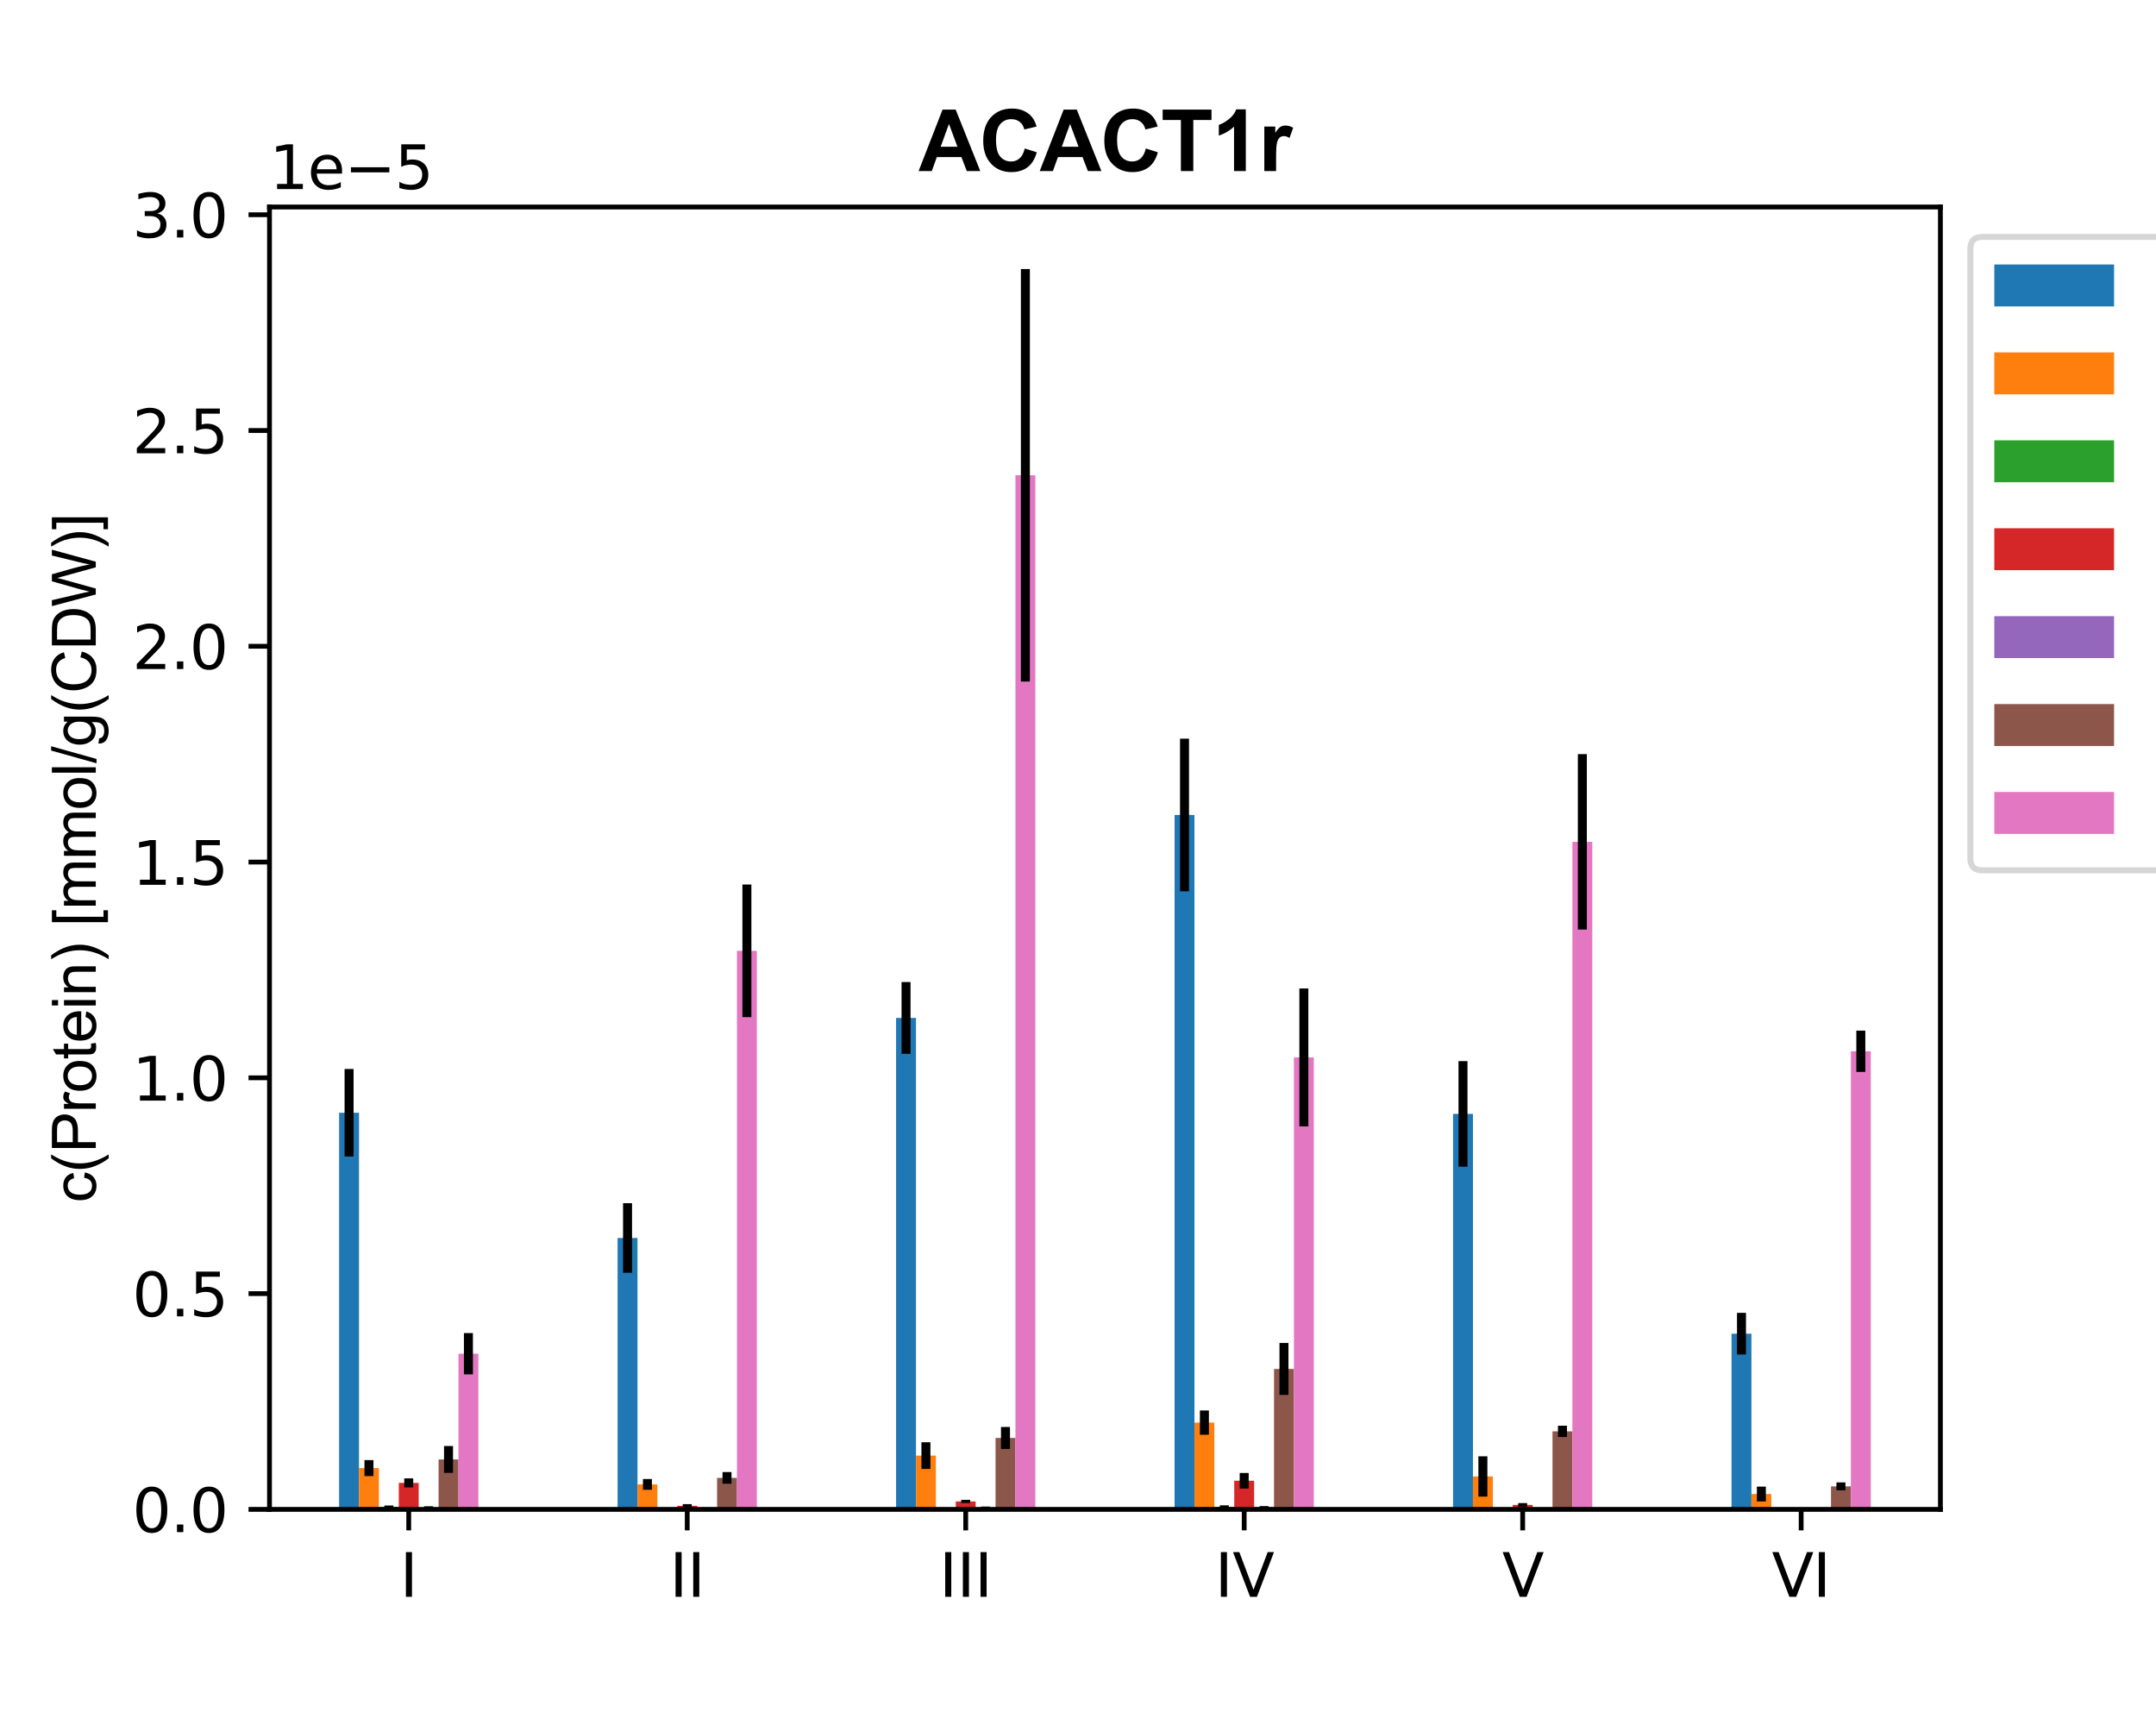 <?xml version="1.0" encoding="utf-8" standalone="no"?>
<!DOCTYPE svg PUBLIC "-//W3C//DTD SVG 1.1//EN"
  "http://www.w3.org/Graphics/SVG/1.1/DTD/svg11.dtd">
<svg xmlns:xlink="http://www.w3.org/1999/xlink" width="360pt" height="288pt" viewBox="0 0 360 288" xmlns="http://www.w3.org/2000/svg" version="1.1">
 <defs>
  <style type="text/css">*{stroke-linejoin: round; stroke-linecap: butt}</style>
 </defs>
 <g id="figure_1">
  <g id="patch_1">
   <path d="M 0 288 
L 360 288 
L 360 0 
L 0 0 
z
" style="fill: #ffffff"/>
  </g>
  <g id="axes_1">
   <g id="patch_2">
    <path d="M 45 252 
L 324 252 
L 324 34.56 
L 45 34.56 
z
" style="fill: #ffffff"/>
   </g>
   <g id="patch_3">
    <path d="M 56.625 252 
L 59.946 252 
L 59.946 185.781 
L 56.625 185.781 
z
" clip-path="url(#p48d81354e6)" style="fill: #1f77b4"/>
   </g>
   <g id="patch_4">
    <path d="M 103.125 252 
L 106.446 252 
L 106.446 206.688 
L 103.125 206.688 
z
" clip-path="url(#p48d81354e6)" style="fill: #1f77b4"/>
   </g>
   <g id="patch_5">
    <path d="M 149.625 252 
L 152.946 252 
L 152.946 169.951 
L 149.625 169.951 
z
" clip-path="url(#p48d81354e6)" style="fill: #1f77b4"/>
   </g>
   <g id="patch_6">
    <path d="M 196.125 252 
L 199.446 252 
L 199.446 136.066 
L 196.125 136.066 
z
" clip-path="url(#p48d81354e6)" style="fill: #1f77b4"/>
   </g>
   <g id="patch_7">
    <path d="M 242.625 252 
L 245.946 252 
L 245.946 185.971 
L 242.625 185.971 
z
" clip-path="url(#p48d81354e6)" style="fill: #1f77b4"/>
   </g>
   <g id="patch_8">
    <path d="M 289.125 252 
L 292.446 252 
L 292.446 222.669 
L 289.125 222.669 
z
" clip-path="url(#p48d81354e6)" style="fill: #1f77b4"/>
   </g>
   <g id="patch_9">
    <path d="M 59.946 252 
L 63.268 252 
L 63.268 245.105 
L 59.946 245.105 
z
" clip-path="url(#p48d81354e6)" style="fill: #ff7f0e"/>
   </g>
   <g id="patch_10">
    <path d="M 106.446 252 
L 109.768 252 
L 109.768 247.828 
L 106.446 247.828 
z
" clip-path="url(#p48d81354e6)" style="fill: #ff7f0e"/>
   </g>
   <g id="patch_11">
    <path d="M 152.946 252 
L 156.268 252 
L 156.268 243.023 
L 152.946 243.023 
z
" clip-path="url(#p48d81354e6)" style="fill: #ff7f0e"/>
   </g>
   <g id="patch_12">
    <path d="M 199.446 252 
L 202.768 252 
L 202.768 237.514 
L 199.446 237.514 
z
" clip-path="url(#p48d81354e6)" style="fill: #ff7f0e"/>
   </g>
   <g id="patch_13">
    <path d="M 245.946 252 
L 249.268 252 
L 249.268 246.502 
L 245.946 246.502 
z
" clip-path="url(#p48d81354e6)" style="fill: #ff7f0e"/>
   </g>
   <g id="patch_14">
    <path d="M 292.446 252 
L 295.768 252 
L 295.768 249.433 
L 292.446 249.433 
z
" clip-path="url(#p48d81354e6)" style="fill: #ff7f0e"/>
   </g>
   <g id="patch_15">
    <path d="M 63.268 252 
L 66.589 252 
L 66.589 251.566 
L 63.268 251.566 
z
" clip-path="url(#p48d81354e6)" style="fill: #2ca02c"/>
   </g>
   <g id="patch_16">
    <path d="M 109.768 252 
L 113.089 252 
L 113.089 251.909 
L 109.768 251.909 
z
" clip-path="url(#p48d81354e6)" style="fill: #2ca02c"/>
   </g>
   <g id="patch_17">
    <path d="M 156.268 252 
L 159.589 252 
L 159.589 251.917 
L 156.268 251.917 
z
" clip-path="url(#p48d81354e6)" style="fill: #2ca02c"/>
   </g>
   <g id="patch_18">
    <path d="M 202.768 252 
L 206.089 252 
L 206.089 251.568 
L 202.768 251.568 
z
" clip-path="url(#p48d81354e6)" style="fill: #2ca02c"/>
   </g>
   <g id="patch_19">
    <path d="M 249.268 252 
L 252.589 252 
L 252.589 251.783 
L 249.268 251.783 
z
" clip-path="url(#p48d81354e6)" style="fill: #2ca02c"/>
   </g>
   <g id="patch_20">
    <path d="M 295.768 252 
L 299.089 252 
L 299.089 251.936 
L 295.768 251.936 
z
" clip-path="url(#p48d81354e6)" style="fill: #2ca02c"/>
   </g>
   <g id="patch_21">
    <path d="M 66.589 252 
L 69.911 252 
L 69.911 247.58 
L 66.589 247.58 
z
" clip-path="url(#p48d81354e6)" style="fill: #d62728"/>
   </g>
   <g id="patch_22">
    <path d="M 113.089 252 
L 116.411 252 
L 116.411 251.404 
L 113.089 251.404 
z
" clip-path="url(#p48d81354e6)" style="fill: #d62728"/>
   </g>
   <g id="patch_23">
    <path d="M 159.589 252 
L 162.911 252 
L 162.911 250.677 
L 159.589 250.677 
z
" clip-path="url(#p48d81354e6)" style="fill: #d62728"/>
   </g>
   <g id="patch_24">
    <path d="M 206.089 252 
L 209.411 252 
L 209.411 247.217 
L 206.089 247.217 
z
" clip-path="url(#p48d81354e6)" style="fill: #d62728"/>
   </g>
   <g id="patch_25">
    <path d="M 252.589 252 
L 255.911 252 
L 255.911 251.252 
L 252.589 251.252 
z
" clip-path="url(#p48d81354e6)" style="fill: #d62728"/>
   </g>
   <g id="patch_26">
    <path d="M 299.089 252 
L 302.411 252 
L 302.411 251.786 
L 299.089 251.786 
z
" clip-path="url(#p48d81354e6)" style="fill: #d62728"/>
   </g>
   <g id="patch_27">
    <path d="M 69.911 252 
L 73.232 252 
L 73.232 251.716 
L 69.911 251.716 
z
" clip-path="url(#p48d81354e6)" style="fill: #9467bd"/>
   </g>
   <g id="patch_28">
    <path d="M 116.411 252 
L 119.732 252 
L 119.732 251.85 
L 116.411 251.85 
z
" clip-path="url(#p48d81354e6)" style="fill: #9467bd"/>
   </g>
   <g id="patch_29">
    <path d="M 162.911 252 
L 166.232 252 
L 166.232 251.736 
L 162.911 251.736 
z
" clip-path="url(#p48d81354e6)" style="fill: #9467bd"/>
   </g>
   <g id="patch_30">
    <path d="M 209.411 252 
L 212.732 252 
L 212.732 251.628 
L 209.411 251.628 
z
" clip-path="url(#p48d81354e6)" style="fill: #9467bd"/>
   </g>
   <g id="patch_31">
    <path d="M 255.911 252 
L 259.232 252 
L 259.232 251.86 
L 255.911 251.86 
z
" clip-path="url(#p48d81354e6)" style="fill: #9467bd"/>
   </g>
   <g id="patch_32">
    <path d="M 302.411 252 
L 305.732 252 
L 305.732 251.909 
L 302.411 251.909 
z
" clip-path="url(#p48d81354e6)" style="fill: #9467bd"/>
   </g>
   <g id="patch_33">
    <path d="M 73.232 252 
L 76.554 252 
L 76.554 243.665 
L 73.232 243.665 
z
" clip-path="url(#p48d81354e6)" style="fill: #8c564b"/>
   </g>
   <g id="patch_34">
    <path d="M 119.732 252 
L 123.054 252 
L 123.054 246.744 
L 119.732 246.744 
z
" clip-path="url(#p48d81354e6)" style="fill: #8c564b"/>
   </g>
   <g id="patch_35">
    <path d="M 166.232 252 
L 169.554 252 
L 169.554 240.074 
L 166.232 240.074 
z
" clip-path="url(#p48d81354e6)" style="fill: #8c564b"/>
   </g>
   <g id="patch_36">
    <path d="M 212.732 252 
L 216.054 252 
L 216.054 228.555 
L 212.732 228.555 
z
" clip-path="url(#p48d81354e6)" style="fill: #8c564b"/>
   </g>
   <g id="patch_37">
    <path d="M 259.232 252 
L 262.554 252 
L 262.554 238.97 
L 259.232 238.97 
z
" clip-path="url(#p48d81354e6)" style="fill: #8c564b"/>
   </g>
   <g id="patch_38">
    <path d="M 305.732 252 
L 309.054 252 
L 309.054 248.156 
L 305.732 248.156 
z
" clip-path="url(#p48d81354e6)" style="fill: #8c564b"/>
   </g>
   <g id="patch_39">
    <path d="M 76.554 252 
L 79.875 252 
L 79.875 226.015 
L 76.554 226.015 
z
" clip-path="url(#p48d81354e6)" style="fill: #e377c2"/>
   </g>
   <g id="patch_40">
    <path d="M 123.054 252 
L 126.375 252 
L 126.375 158.748 
L 123.054 158.748 
z
" clip-path="url(#p48d81354e6)" style="fill: #e377c2"/>
   </g>
   <g id="patch_41">
    <path d="M 169.554 252 
L 172.875 252 
L 172.875 79.35 
L 169.554 79.35 
z
" clip-path="url(#p48d81354e6)" style="fill: #e377c2"/>
   </g>
   <g id="patch_42">
    <path d="M 216.054 252 
L 219.375 252 
L 219.375 176.544 
L 216.054 176.544 
z
" clip-path="url(#p48d81354e6)" style="fill: #e377c2"/>
   </g>
   <g id="patch_43">
    <path d="M 262.554 252 
L 265.875 252 
L 265.875 140.549 
L 262.554 140.549 
z
" clip-path="url(#p48d81354e6)" style="fill: #e377c2"/>
   </g>
   <g id="patch_44">
    <path d="M 309.054 252 
L 312.375 252 
L 312.375 175.518 
L 309.054 175.518 
z
" clip-path="url(#p48d81354e6)" style="fill: #e377c2"/>
   </g>
   <g id="matplotlib.axis_1">
    <g id="xtick_1">
     <g id="line2d_1">
      <defs>
       <path id="mbf629602a3" d="M 0 0 
L 0 3.5 
" style="stroke: #000000; stroke-width: 0.8"/>
      </defs>
      <g>
       <use xlink:href="#mbf629602a3" x="68.25" y="252" style="stroke: #000000; stroke-width: 0.8"/>
      </g>
     </g>
     <g id="text_1">
      <!-- I -->
      <g transform="translate(66.775 266.598) scale(0.1 -0.1)">
       <defs>
        <path id="DejaVuSans-49" d="M 628 4666 
L 1259 4666 
L 1259 0 
L 628 0 
L 628 4666 
z
" transform="scale(0.016)"/>
       </defs>
       <use xlink:href="#DejaVuSans-49"/>
      </g>
     </g>
    </g>
    <g id="xtick_2">
     <g id="line2d_2">
      <g>
       <use xlink:href="#mbf629602a3" x="114.75" y="252" style="stroke: #000000; stroke-width: 0.8"/>
      </g>
     </g>
     <g id="text_2">
      <!-- II -->
      <g transform="translate(111.8 266.598) scale(0.1 -0.1)">
       <use xlink:href="#DejaVuSans-49"/>
       <use xlink:href="#DejaVuSans-49" x="29.492"/>
      </g>
     </g>
    </g>
    <g id="xtick_3">
     <g id="line2d_3">
      <g>
       <use xlink:href="#mbf629602a3" x="161.25" y="252" style="stroke: #000000; stroke-width: 0.8"/>
      </g>
     </g>
     <g id="text_3">
      <!-- III -->
      <g transform="translate(156.825 266.598) scale(0.1 -0.1)">
       <use xlink:href="#DejaVuSans-49"/>
       <use xlink:href="#DejaVuSans-49" x="29.492"/>
       <use xlink:href="#DejaVuSans-49" x="58.984"/>
      </g>
     </g>
    </g>
    <g id="xtick_4">
     <g id="line2d_4">
      <g>
       <use xlink:href="#mbf629602a3" x="207.75" y="252" style="stroke: #000000; stroke-width: 0.8"/>
      </g>
     </g>
     <g id="text_4">
      <!-- IV -->
      <g transform="translate(202.855 266.598) scale(0.1 -0.1)">
       <defs>
        <path id="DejaVuSans-56" d="M 1831 0 
L 50 4666 
L 709 4666 
L 2188 738 
L 3669 4666 
L 4325 4666 
L 2547 0 
L 1831 0 
z
" transform="scale(0.016)"/>
       </defs>
       <use xlink:href="#DejaVuSans-49"/>
       <use xlink:href="#DejaVuSans-56" x="29.492"/>
      </g>
     </g>
    </g>
    <g id="xtick_5">
     <g id="line2d_5">
      <g>
       <use xlink:href="#mbf629602a3" x="254.25" y="252" style="stroke: #000000; stroke-width: 0.8"/>
      </g>
     </g>
     <g id="text_5">
      <!-- V -->
      <g transform="translate(250.83 266.598) scale(0.1 -0.1)">
       <use xlink:href="#DejaVuSans-56"/>
      </g>
     </g>
    </g>
    <g id="xtick_6">
     <g id="line2d_6">
      <g>
       <use xlink:href="#mbf629602a3" x="300.75" y="252" style="stroke: #000000; stroke-width: 0.8"/>
      </g>
     </g>
     <g id="text_6">
      <!-- VI -->
      <g transform="translate(295.855 266.598) scale(0.1 -0.1)">
       <use xlink:href="#DejaVuSans-56"/>
       <use xlink:href="#DejaVuSans-49" x="68.408"/>
      </g>
     </g>
    </g>
   </g>
   <g id="matplotlib.axis_2">
    <g id="ytick_1">
     <g id="line2d_7">
      <defs>
       <path id="m8a8bd379ab" d="M 0 0 
L -3.5 0 
" style="stroke: #000000; stroke-width: 0.8"/>
      </defs>
      <g>
       <use xlink:href="#m8a8bd379ab" x="45" y="252" style="stroke: #000000; stroke-width: 0.8"/>
      </g>
     </g>
     <g id="text_7">
      <!-- 0.0 -->
      <g transform="translate(22.097 255.799) scale(0.1 -0.1)">
       <defs>
        <path id="DejaVuSans-30" d="M 2034 4250 
Q 1547 4250 1301 3770 
Q 1056 3291 1056 2328 
Q 1056 1369 1301 889 
Q 1547 409 2034 409 
Q 2525 409 2770 889 
Q 3016 1369 3016 2328 
Q 3016 3291 2770 3770 
Q 2525 4250 2034 4250 
z
M 2034 4750 
Q 2819 4750 3233 4129 
Q 3647 3509 3647 2328 
Q 3647 1150 3233 529 
Q 2819 -91 2034 -91 
Q 1250 -91 836 529 
Q 422 1150 422 2328 
Q 422 3509 836 4129 
Q 1250 4750 2034 4750 
z
" transform="scale(0.016)"/>
        <path id="DejaVuSans-2e" d="M 684 794 
L 1344 794 
L 1344 0 
L 684 0 
L 684 794 
z
" transform="scale(0.016)"/>
       </defs>
       <use xlink:href="#DejaVuSans-30"/>
       <use xlink:href="#DejaVuSans-2e" x="63.623"/>
       <use xlink:href="#DejaVuSans-30" x="95.41"/>
      </g>
     </g>
    </g>
    <g id="ytick_2">
     <g id="line2d_8">
      <g>
       <use xlink:href="#m8a8bd379ab" x="45" y="215.975" style="stroke: #000000; stroke-width: 0.8"/>
      </g>
     </g>
     <g id="text_8">
      <!-- 0.5 -->
      <g transform="translate(22.097 219.774) scale(0.1 -0.1)">
       <defs>
        <path id="DejaVuSans-35" d="M 691 4666 
L 3169 4666 
L 3169 4134 
L 1269 4134 
L 1269 2991 
Q 1406 3038 1543 3061 
Q 1681 3084 1819 3084 
Q 2600 3084 3056 2656 
Q 3513 2228 3513 1497 
Q 3513 744 3044 326 
Q 2575 -91 1722 -91 
Q 1428 -91 1123 -41 
Q 819 9 494 109 
L 494 744 
Q 775 591 1075 516 
Q 1375 441 1709 441 
Q 2250 441 2565 725 
Q 2881 1009 2881 1497 
Q 2881 1984 2565 2268 
Q 2250 2553 1709 2553 
Q 1456 2553 1204 2497 
Q 953 2441 691 2322 
L 691 4666 
z
" transform="scale(0.016)"/>
       </defs>
       <use xlink:href="#DejaVuSans-30"/>
       <use xlink:href="#DejaVuSans-2e" x="63.623"/>
       <use xlink:href="#DejaVuSans-35" x="95.41"/>
      </g>
     </g>
    </g>
    <g id="ytick_3">
     <g id="line2d_9">
      <g>
       <use xlink:href="#m8a8bd379ab" x="45" y="179.95" style="stroke: #000000; stroke-width: 0.8"/>
      </g>
     </g>
     <g id="text_9">
      <!-- 1.0 -->
      <g transform="translate(22.097 183.749) scale(0.1 -0.1)">
       <defs>
        <path id="DejaVuSans-31" d="M 794 531 
L 1825 531 
L 1825 4091 
L 703 3866 
L 703 4441 
L 1819 4666 
L 2450 4666 
L 2450 531 
L 3481 531 
L 3481 0 
L 794 0 
L 794 531 
z
" transform="scale(0.016)"/>
       </defs>
       <use xlink:href="#DejaVuSans-31"/>
       <use xlink:href="#DejaVuSans-2e" x="63.623"/>
       <use xlink:href="#DejaVuSans-30" x="95.41"/>
      </g>
     </g>
    </g>
    <g id="ytick_4">
     <g id="line2d_10">
      <g>
       <use xlink:href="#m8a8bd379ab" x="45" y="143.925" style="stroke: #000000; stroke-width: 0.8"/>
      </g>
     </g>
     <g id="text_10">
      <!-- 1.5 -->
      <g transform="translate(22.097 147.724) scale(0.1 -0.1)">
       <use xlink:href="#DejaVuSans-31"/>
       <use xlink:href="#DejaVuSans-2e" x="63.623"/>
       <use xlink:href="#DejaVuSans-35" x="95.41"/>
      </g>
     </g>
    </g>
    <g id="ytick_5">
     <g id="line2d_11">
      <g>
       <use xlink:href="#m8a8bd379ab" x="45" y="107.9" style="stroke: #000000; stroke-width: 0.8"/>
      </g>
     </g>
     <g id="text_11">
      <!-- 2.0 -->
      <g transform="translate(22.097 111.699) scale(0.1 -0.1)">
       <defs>
        <path id="DejaVuSans-32" d="M 1228 531 
L 3431 531 
L 3431 0 
L 469 0 
L 469 531 
Q 828 903 1448 1529 
Q 2069 2156 2228 2338 
Q 2531 2678 2651 2914 
Q 2772 3150 2772 3378 
Q 2772 3750 2511 3984 
Q 2250 4219 1831 4219 
Q 1534 4219 1204 4116 
Q 875 4013 500 3803 
L 500 4441 
Q 881 4594 1212 4672 
Q 1544 4750 1819 4750 
Q 2544 4750 2975 4387 
Q 3406 4025 3406 3419 
Q 3406 3131 3298 2873 
Q 3191 2616 2906 2266 
Q 2828 2175 2409 1742 
Q 1991 1309 1228 531 
z
" transform="scale(0.016)"/>
       </defs>
       <use xlink:href="#DejaVuSans-32"/>
       <use xlink:href="#DejaVuSans-2e" x="63.623"/>
       <use xlink:href="#DejaVuSans-30" x="95.41"/>
      </g>
     </g>
    </g>
    <g id="ytick_6">
     <g id="line2d_12">
      <g>
       <use xlink:href="#m8a8bd379ab" x="45" y="71.875" style="stroke: #000000; stroke-width: 0.8"/>
      </g>
     </g>
     <g id="text_12">
      <!-- 2.5 -->
      <g transform="translate(22.097 75.674) scale(0.1 -0.1)">
       <use xlink:href="#DejaVuSans-32"/>
       <use xlink:href="#DejaVuSans-2e" x="63.623"/>
       <use xlink:href="#DejaVuSans-35" x="95.41"/>
      </g>
     </g>
    </g>
    <g id="ytick_7">
     <g id="line2d_13">
      <g>
       <use xlink:href="#m8a8bd379ab" x="45" y="35.85" style="stroke: #000000; stroke-width: 0.8"/>
      </g>
     </g>
     <g id="text_13">
      <!-- 3.0 -->
      <g transform="translate(22.097 39.649) scale(0.1 -0.1)">
       <defs>
        <path id="DejaVuSans-33" d="M 2597 2516 
Q 3050 2419 3304 2112 
Q 3559 1806 3559 1356 
Q 3559 666 3084 287 
Q 2609 -91 1734 -91 
Q 1441 -91 1130 -33 
Q 819 25 488 141 
L 488 750 
Q 750 597 1062 519 
Q 1375 441 1716 441 
Q 2309 441 2620 675 
Q 2931 909 2931 1356 
Q 2931 1769 2642 2001 
Q 2353 2234 1838 2234 
L 1294 2234 
L 1294 2753 
L 1863 2753 
Q 2328 2753 2575 2939 
Q 2822 3125 2822 3475 
Q 2822 3834 2567 4026 
Q 2313 4219 1838 4219 
Q 1578 4219 1281 4162 
Q 984 4106 628 3988 
L 628 4550 
Q 988 4650 1302 4700 
Q 1616 4750 1894 4750 
Q 2613 4750 3031 4423 
Q 3450 4097 3450 3541 
Q 3450 3153 3228 2886 
Q 3006 2619 2597 2516 
z
" transform="scale(0.016)"/>
       </defs>
       <use xlink:href="#DejaVuSans-33"/>
       <use xlink:href="#DejaVuSans-2e" x="63.623"/>
       <use xlink:href="#DejaVuSans-30" x="95.41"/>
      </g>
     </g>
    </g>
    <g id="text_14">
     <!-- c(Protein) [mmol/g(CDW)] -->
     <g transform="translate(15.992 200.78) rotate(-90) scale(0.1 -0.1)">
      <defs>
       <path id="ArialMT-63" d="M 2588 1216 
L 3141 1144 
Q 3050 572 2676 248 
Q 2303 -75 1759 -75 
Q 1078 -75 664 370 
Q 250 816 250 1647 
Q 250 2184 428 2587 
Q 606 2991 970 3192 
Q 1334 3394 1763 3394 
Q 2303 3394 2647 3120 
Q 2991 2847 3088 2344 
L 2541 2259 
Q 2463 2594 2264 2762 
Q 2066 2931 1784 2931 
Q 1359 2931 1093 2626 
Q 828 2322 828 1663 
Q 828 994 1084 691 
Q 1341 388 1753 388 
Q 2084 388 2306 591 
Q 2528 794 2588 1216 
z
" transform="scale(0.016)"/>
       <path id="ArialMT-28" d="M 1497 -1347 
Q 1031 -759 709 28 
Q 388 816 388 1659 
Q 388 2403 628 3084 
Q 909 3875 1497 4659 
L 1900 4659 
Q 1522 4009 1400 3731 
Q 1209 3300 1100 2831 
Q 966 2247 966 1656 
Q 966 153 1900 -1347 
L 1497 -1347 
z
" transform="scale(0.016)"/>
       <path id="ArialMT-50" d="M 494 0 
L 494 4581 
L 2222 4581 
Q 2678 4581 2919 4538 
Q 3256 4481 3484 4323 
Q 3713 4166 3852 3881 
Q 3991 3597 3991 3256 
Q 3991 2672 3619 2267 
Q 3247 1863 2275 1863 
L 1100 1863 
L 1100 0 
L 494 0 
z
M 1100 2403 
L 2284 2403 
Q 2872 2403 3119 2622 
Q 3366 2841 3366 3238 
Q 3366 3525 3220 3729 
Q 3075 3934 2838 4000 
Q 2684 4041 2272 4041 
L 1100 4041 
L 1100 2403 
z
" transform="scale(0.016)"/>
       <path id="ArialMT-72" d="M 416 0 
L 416 3319 
L 922 3319 
L 922 2816 
Q 1116 3169 1280 3281 
Q 1444 3394 1641 3394 
Q 1925 3394 2219 3213 
L 2025 2691 
Q 1819 2813 1613 2813 
Q 1428 2813 1281 2702 
Q 1134 2591 1072 2394 
Q 978 2094 978 1738 
L 978 0 
L 416 0 
z
" transform="scale(0.016)"/>
       <path id="ArialMT-6f" d="M 213 1659 
Q 213 2581 725 3025 
Q 1153 3394 1769 3394 
Q 2453 3394 2887 2945 
Q 3322 2497 3322 1706 
Q 3322 1066 3130 698 
Q 2938 331 2570 128 
Q 2203 -75 1769 -75 
Q 1072 -75 642 372 
Q 213 819 213 1659 
z
M 791 1659 
Q 791 1022 1069 705 
Q 1347 388 1769 388 
Q 2188 388 2466 706 
Q 2744 1025 2744 1678 
Q 2744 2294 2464 2611 
Q 2184 2928 1769 2928 
Q 1347 2928 1069 2612 
Q 791 2297 791 1659 
z
" transform="scale(0.016)"/>
       <path id="ArialMT-74" d="M 1650 503 
L 1731 6 
Q 1494 -44 1306 -44 
Q 1000 -44 831 53 
Q 663 150 594 308 
Q 525 466 525 972 
L 525 2881 
L 113 2881 
L 113 3319 
L 525 3319 
L 525 4141 
L 1084 4478 
L 1084 3319 
L 1650 3319 
L 1650 2881 
L 1084 2881 
L 1084 941 
Q 1084 700 1114 631 
Q 1144 563 1211 522 
Q 1278 481 1403 481 
Q 1497 481 1650 503 
z
" transform="scale(0.016)"/>
       <path id="ArialMT-65" d="M 2694 1069 
L 3275 997 
Q 3138 488 2766 206 
Q 2394 -75 1816 -75 
Q 1088 -75 661 373 
Q 234 822 234 1631 
Q 234 2469 665 2931 
Q 1097 3394 1784 3394 
Q 2450 3394 2872 2941 
Q 3294 2488 3294 1666 
Q 3294 1616 3291 1516 
L 816 1516 
Q 847 969 1125 678 
Q 1403 388 1819 388 
Q 2128 388 2347 550 
Q 2566 713 2694 1069 
z
M 847 1978 
L 2700 1978 
Q 2663 2397 2488 2606 
Q 2219 2931 1791 2931 
Q 1403 2931 1139 2672 
Q 875 2413 847 1978 
z
" transform="scale(0.016)"/>
       <path id="ArialMT-69" d="M 425 3934 
L 425 4581 
L 988 4581 
L 988 3934 
L 425 3934 
z
M 425 0 
L 425 3319 
L 988 3319 
L 988 0 
L 425 0 
z
" transform="scale(0.016)"/>
       <path id="ArialMT-6e" d="M 422 0 
L 422 3319 
L 928 3319 
L 928 2847 
Q 1294 3394 1984 3394 
Q 2284 3394 2536 3286 
Q 2788 3178 2913 3003 
Q 3038 2828 3088 2588 
Q 3119 2431 3119 2041 
L 3119 0 
L 2556 0 
L 2556 2019 
Q 2556 2363 2490 2533 
Q 2425 2703 2258 2804 
Q 2091 2906 1866 2906 
Q 1506 2906 1245 2678 
Q 984 2450 984 1813 
L 984 0 
L 422 0 
z
" transform="scale(0.016)"/>
       <path id="ArialMT-29" d="M 791 -1347 
L 388 -1347 
Q 1322 153 1322 1656 
Q 1322 2244 1188 2822 
Q 1081 3291 891 3722 
Q 769 4003 388 4659 
L 791 4659 
Q 1378 3875 1659 3084 
Q 1900 2403 1900 1659 
Q 1900 816 1576 28 
Q 1253 -759 791 -1347 
z
" transform="scale(0.016)"/>
       <path id="ArialMT-20" transform="scale(0.016)"/>
       <path id="ArialMT-5b" d="M 434 -1272 
L 434 4581 
L 1675 4581 
L 1675 4116 
L 997 4116 
L 997 -806 
L 1675 -806 
L 1675 -1272 
L 434 -1272 
z
" transform="scale(0.016)"/>
       <path id="ArialMT-6d" d="M 422 0 
L 422 3319 
L 925 3319 
L 925 2853 
Q 1081 3097 1340 3245 
Q 1600 3394 1931 3394 
Q 2300 3394 2536 3241 
Q 2772 3088 2869 2813 
Q 3263 3394 3894 3394 
Q 4388 3394 4653 3120 
Q 4919 2847 4919 2278 
L 4919 0 
L 4359 0 
L 4359 2091 
Q 4359 2428 4304 2576 
Q 4250 2725 4106 2815 
Q 3963 2906 3769 2906 
Q 3419 2906 3187 2673 
Q 2956 2441 2956 1928 
L 2956 0 
L 2394 0 
L 2394 2156 
Q 2394 2531 2256 2718 
Q 2119 2906 1806 2906 
Q 1569 2906 1367 2781 
Q 1166 2656 1075 2415 
Q 984 2175 984 1722 
L 984 0 
L 422 0 
z
" transform="scale(0.016)"/>
       <path id="ArialMT-6c" d="M 409 0 
L 409 4581 
L 972 4581 
L 972 0 
L 409 0 
z
" transform="scale(0.016)"/>
       <path id="ArialMT-2f" d="M 0 -78 
L 1328 4659 
L 1778 4659 
L 453 -78 
L 0 -78 
z
" transform="scale(0.016)"/>
       <path id="ArialMT-67" d="M 319 -275 
L 866 -356 
Q 900 -609 1056 -725 
Q 1266 -881 1628 -881 
Q 2019 -881 2231 -725 
Q 2444 -569 2519 -288 
Q 2563 -116 2559 434 
Q 2191 0 1641 0 
Q 956 0 581 494 
Q 206 988 206 1678 
Q 206 2153 378 2554 
Q 550 2956 876 3175 
Q 1203 3394 1644 3394 
Q 2231 3394 2613 2919 
L 2613 3319 
L 3131 3319 
L 3131 450 
Q 3131 -325 2973 -648 
Q 2816 -972 2473 -1159 
Q 2131 -1347 1631 -1347 
Q 1038 -1347 672 -1080 
Q 306 -813 319 -275 
z
M 784 1719 
Q 784 1066 1043 766 
Q 1303 466 1694 466 
Q 2081 466 2343 764 
Q 2606 1063 2606 1700 
Q 2606 2309 2336 2618 
Q 2066 2928 1684 2928 
Q 1309 2928 1046 2623 
Q 784 2319 784 1719 
z
" transform="scale(0.016)"/>
       <path id="ArialMT-43" d="M 3763 1606 
L 4369 1453 
Q 4178 706 3683 314 
Q 3188 -78 2472 -78 
Q 1731 -78 1267 223 
Q 803 525 561 1097 
Q 319 1669 319 2325 
Q 319 3041 592 3573 
Q 866 4106 1370 4382 
Q 1875 4659 2481 4659 
Q 3169 4659 3637 4309 
Q 4106 3959 4291 3325 
L 3694 3184 
Q 3534 3684 3231 3912 
Q 2928 4141 2469 4141 
Q 1941 4141 1586 3887 
Q 1231 3634 1087 3207 
Q 944 2781 944 2328 
Q 944 1744 1114 1308 
Q 1284 872 1643 656 
Q 2003 441 2422 441 
Q 2931 441 3284 734 
Q 3638 1028 3763 1606 
z
" transform="scale(0.016)"/>
       <path id="ArialMT-44" d="M 494 0 
L 494 4581 
L 2072 4581 
Q 2606 4581 2888 4516 
Q 3281 4425 3559 4188 
Q 3922 3881 4101 3404 
Q 4281 2928 4281 2316 
Q 4281 1794 4159 1391 
Q 4038 988 3847 723 
Q 3656 459 3429 307 
Q 3203 156 2883 78 
Q 2563 0 2147 0 
L 494 0 
z
M 1100 541 
L 2078 541 
Q 2531 541 2789 625 
Q 3047 709 3200 863 
Q 3416 1078 3536 1442 
Q 3656 1806 3656 2325 
Q 3656 3044 3420 3430 
Q 3184 3816 2847 3947 
Q 2603 4041 2063 4041 
L 1100 4041 
L 1100 541 
z
" transform="scale(0.016)"/>
       <path id="ArialMT-57" d="M 1294 0 
L 78 4581 
L 700 4581 
L 1397 1578 
Q 1509 1106 1591 641 
Q 1766 1375 1797 1488 
L 2669 4581 
L 3400 4581 
L 4056 2263 
Q 4303 1400 4413 641 
Q 4500 1075 4641 1638 
L 5359 4581 
L 5969 4581 
L 4713 0 
L 4128 0 
L 3163 3491 
Q 3041 3928 3019 4028 
Q 2947 3713 2884 3491 
L 1913 0 
L 1294 0 
z
" transform="scale(0.016)"/>
       <path id="ArialMT-5d" d="M 1363 -1272 
L 122 -1272 
L 122 -806 
L 800 -806 
L 800 4116 
L 122 4116 
L 122 4581 
L 1363 4581 
L 1363 -1272 
z
" transform="scale(0.016)"/>
      </defs>
      <use xlink:href="#ArialMT-63"/>
      <use xlink:href="#ArialMT-28" x="50"/>
      <use xlink:href="#ArialMT-50" x="83.301"/>
      <use xlink:href="#ArialMT-72" x="150"/>
      <use xlink:href="#ArialMT-6f" x="183.301"/>
      <use xlink:href="#ArialMT-74" x="238.916"/>
      <use xlink:href="#ArialMT-65" x="266.699"/>
      <use xlink:href="#ArialMT-69" x="322.314"/>
      <use xlink:href="#ArialMT-6e" x="344.531"/>
      <use xlink:href="#ArialMT-29" x="400.146"/>
      <use xlink:href="#ArialMT-20" x="433.447"/>
      <use xlink:href="#ArialMT-5b" x="461.23"/>
      <use xlink:href="#ArialMT-6d" x="489.014"/>
      <use xlink:href="#ArialMT-6d" x="572.314"/>
      <use xlink:href="#ArialMT-6f" x="655.615"/>
      <use xlink:href="#ArialMT-6c" x="711.23"/>
      <use xlink:href="#ArialMT-2f" x="733.447"/>
      <use xlink:href="#ArialMT-67" x="761.23"/>
      <use xlink:href="#ArialMT-28" x="816.846"/>
      <use xlink:href="#ArialMT-43" x="850.146"/>
      <use xlink:href="#ArialMT-44" x="922.363"/>
      <use xlink:href="#ArialMT-57" x="994.58"/>
      <use xlink:href="#ArialMT-29" x="1088.965"/>
      <use xlink:href="#ArialMT-5d" x="1122.266"/>
     </g>
    </g>
    <g id="text_15">
     <!-- 1e−5 -->
     <g transform="translate(45 31.56) scale(0.1 -0.1)">
      <defs>
       <path id="DejaVuSans-65" d="M 3597 1894 
L 3597 1613 
L 953 1613 
Q 991 1019 1311 708 
Q 1631 397 2203 397 
Q 2534 397 2845 478 
Q 3156 559 3463 722 
L 3463 178 
Q 3153 47 2828 -22 
Q 2503 -91 2169 -91 
Q 1331 -91 842 396 
Q 353 884 353 1716 
Q 353 2575 817 3079 
Q 1281 3584 2069 3584 
Q 2775 3584 3186 3129 
Q 3597 2675 3597 1894 
z
M 3022 2063 
Q 3016 2534 2758 2815 
Q 2500 3097 2075 3097 
Q 1594 3097 1305 2825 
Q 1016 2553 972 2059 
L 3022 2063 
z
" transform="scale(0.016)"/>
       <path id="DejaVuSans-2212" d="M 678 2272 
L 4684 2272 
L 4684 1741 
L 678 1741 
L 678 2272 
z
" transform="scale(0.016)"/>
      </defs>
      <use xlink:href="#DejaVuSans-31"/>
      <use xlink:href="#DejaVuSans-65" x="63.623"/>
      <use xlink:href="#DejaVuSans-2212" x="125.146"/>
      <use xlink:href="#DejaVuSans-35" x="208.936"/>
     </g>
    </g>
   </g>
   <g id="LineCollection_1">
    <path d="M 58.286 193.085 
L 58.286 178.478 
" clip-path="url(#p48d81354e6)" style="fill: none; stroke: #000000; stroke-width: 1.5"/>
    <path d="M 104.786 212.492 
L 104.786 200.884 
" clip-path="url(#p48d81354e6)" style="fill: none; stroke: #000000; stroke-width: 1.5"/>
    <path d="M 151.286 175.941 
L 151.286 163.96 
" clip-path="url(#p48d81354e6)" style="fill: none; stroke: #000000; stroke-width: 1.5"/>
    <path d="M 197.786 148.812 
L 197.786 123.321 
" clip-path="url(#p48d81354e6)" style="fill: none; stroke: #000000; stroke-width: 1.5"/>
    <path d="M 244.286 194.782 
L 244.286 177.16 
" clip-path="url(#p48d81354e6)" style="fill: none; stroke: #000000; stroke-width: 1.5"/>
    <path d="M 290.786 226.149 
L 290.786 219.189 
" clip-path="url(#p48d81354e6)" style="fill: none; stroke: #000000; stroke-width: 1.5"/>
   </g>
   <g id="LineCollection_2">
    <path d="M 61.607 246.439 
L 61.607 243.772 
" clip-path="url(#p48d81354e6)" style="fill: none; stroke: #000000; stroke-width: 1.5"/>
    <path d="M 108.107 248.726 
L 108.107 246.93 
" clip-path="url(#p48d81354e6)" style="fill: none; stroke: #000000; stroke-width: 1.5"/>
    <path d="M 154.607 245.247 
L 154.607 240.799 
" clip-path="url(#p48d81354e6)" style="fill: none; stroke: #000000; stroke-width: 1.5"/>
    <path d="M 201.107 239.543 
L 201.107 235.485 
" clip-path="url(#p48d81354e6)" style="fill: none; stroke: #000000; stroke-width: 1.5"/>
    <path d="M 247.607 249.869 
L 247.607 243.135 
" clip-path="url(#p48d81354e6)" style="fill: none; stroke: #000000; stroke-width: 1.5"/>
    <path d="M 294.107 250.672 
L 294.107 248.194 
" clip-path="url(#p48d81354e6)" style="fill: none; stroke: #000000; stroke-width: 1.5"/>
   </g>
   <g id="LineCollection_3">
    <path d="M 64.929 251.772 
L 64.929 251.36 
" clip-path="url(#p48d81354e6)" style="fill: none; stroke: #000000; stroke-width: 1.5"/>
    <path d="M 111.429 251.953 
L 111.429 251.866 
" clip-path="url(#p48d81354e6)" style="fill: none; stroke: #000000; stroke-width: 1.5"/>
    <path d="M 157.929 251.939 
L 157.929 251.894 
" clip-path="url(#p48d81354e6)" style="fill: none; stroke: #000000; stroke-width: 1.5"/>
    <path d="M 204.429 251.807 
L 204.429 251.329 
" clip-path="url(#p48d81354e6)" style="fill: none; stroke: #000000; stroke-width: 1.5"/>
    <path d="M 250.929 251.843 
L 250.929 251.724 
" clip-path="url(#p48d81354e6)" style="fill: none; stroke: #000000; stroke-width: 1.5"/>
    <path d="M 297.429 251.968 
L 297.429 251.903 
" clip-path="url(#p48d81354e6)" style="fill: none; stroke: #000000; stroke-width: 1.5"/>
   </g>
   <g id="LineCollection_4">
    <path d="M 68.25 248.332 
L 68.25 246.828 
" clip-path="url(#p48d81354e6)" style="fill: none; stroke: #000000; stroke-width: 1.5"/>
    <path d="M 114.75 251.683 
L 114.75 251.126 
" clip-path="url(#p48d81354e6)" style="fill: none; stroke: #000000; stroke-width: 1.5"/>
    <path d="M 161.25 250.947 
L 161.25 250.406 
" clip-path="url(#p48d81354e6)" style="fill: none; stroke: #000000; stroke-width: 1.5"/>
    <path d="M 207.75 248.514 
L 207.75 245.92 
" clip-path="url(#p48d81354e6)" style="fill: none; stroke: #000000; stroke-width: 1.5"/>
    <path d="M 254.25 251.549 
L 254.25 250.955 
" clip-path="url(#p48d81354e6)" style="fill: none; stroke: #000000; stroke-width: 1.5"/>
    <path d="M 300.75 251.815 
L 300.75 251.758 
" clip-path="url(#p48d81354e6)" style="fill: none; stroke: #000000; stroke-width: 1.5"/>
   </g>
   <g id="LineCollection_5">
    <path d="M 71.571 251.947 
L 71.571 251.485 
" clip-path="url(#p48d81354e6)" style="fill: none; stroke: #000000; stroke-width: 1.5"/>
    <path d="M 118.071 252.005 
L 118.071 251.695 
" clip-path="url(#p48d81354e6)" style="fill: none; stroke: #000000; stroke-width: 1.5"/>
    <path d="M 164.571 251.943 
L 164.571 251.53 
" clip-path="url(#p48d81354e6)" style="fill: none; stroke: #000000; stroke-width: 1.5"/>
    <path d="M 211.071 251.803 
L 211.071 251.453 
" clip-path="url(#p48d81354e6)" style="fill: none; stroke: #000000; stroke-width: 1.5"/>
    <path d="M 257.571 251.971 
L 257.571 251.749 
" clip-path="url(#p48d81354e6)" style="fill: none; stroke: #000000; stroke-width: 1.5"/>
    <path d="M 304.071 251.939 
L 304.071 251.878 
" clip-path="url(#p48d81354e6)" style="fill: none; stroke: #000000; stroke-width: 1.5"/>
   </g>
   <g id="LineCollection_6">
    <path d="M 74.893 245.905 
L 74.893 241.425 
" clip-path="url(#p48d81354e6)" style="fill: none; stroke: #000000; stroke-width: 1.5"/>
    <path d="M 121.393 247.716 
L 121.393 245.771 
" clip-path="url(#p48d81354e6)" style="fill: none; stroke: #000000; stroke-width: 1.5"/>
    <path d="M 167.893 241.906 
L 167.893 238.243 
" clip-path="url(#p48d81354e6)" style="fill: none; stroke: #000000; stroke-width: 1.5"/>
    <path d="M 214.393 232.887 
L 214.393 224.222 
" clip-path="url(#p48d81354e6)" style="fill: none; stroke: #000000; stroke-width: 1.5"/>
    <path d="M 260.893 239.91 
L 260.893 238.03 
" clip-path="url(#p48d81354e6)" style="fill: none; stroke: #000000; stroke-width: 1.5"/>
    <path d="M 307.393 248.814 
L 307.393 247.499 
" clip-path="url(#p48d81354e6)" style="fill: none; stroke: #000000; stroke-width: 1.5"/>
   </g>
   <g id="LineCollection_7">
    <path d="M 78.214 229.463 
L 78.214 222.568 
" clip-path="url(#p48d81354e6)" style="fill: none; stroke: #000000; stroke-width: 1.5"/>
    <path d="M 124.714 169.814 
L 124.714 147.681 
" clip-path="url(#p48d81354e6)" style="fill: none; stroke: #000000; stroke-width: 1.5"/>
    <path d="M 171.214 113.786 
L 171.214 44.915 
" clip-path="url(#p48d81354e6)" style="fill: none; stroke: #000000; stroke-width: 1.5"/>
    <path d="M 217.714 188.051 
L 217.714 165.037 
" clip-path="url(#p48d81354e6)" style="fill: none; stroke: #000000; stroke-width: 1.5"/>
    <path d="M 264.214 155.191 
L 264.214 125.908 
" clip-path="url(#p48d81354e6)" style="fill: none; stroke: #000000; stroke-width: 1.5"/>
    <path d="M 310.714 178.962 
L 310.714 172.074 
" clip-path="url(#p48d81354e6)" style="fill: none; stroke: #000000; stroke-width: 1.5"/>
   </g>
   <g id="patch_45">
    <path d="M 45 252 
L 45 34.56 
" style="fill: none; stroke: #000000; stroke-width: 0.8; stroke-linejoin: miter; stroke-linecap: square"/>
   </g>
   <g id="patch_46">
    <path d="M 324 252 
L 324 34.56 
" style="fill: none; stroke: #000000; stroke-width: 0.8; stroke-linejoin: miter; stroke-linecap: square"/>
   </g>
   <g id="patch_47">
    <path d="M 45 252 
L 324 252 
" style="fill: none; stroke: #000000; stroke-width: 0.8; stroke-linejoin: miter; stroke-linecap: square"/>
   </g>
   <g id="patch_48">
    <path d="M 45 34.56 
L 324 34.56 
" style="fill: none; stroke: #000000; stroke-width: 0.8; stroke-linejoin: miter; stroke-linecap: square"/>
   </g>
   <g id="text_16">
    <!-- ACACT1r -->
    <g transform="translate(153.386 28.56) scale(0.14 -0.14)">
     <defs>
      <path id="Arial-BoldMT-41" d="M 4597 0 
L 3591 0 
L 3191 1041 
L 1359 1041 
L 981 0 
L 0 0 
L 1784 4581 
L 2763 4581 
L 4597 0 
z
M 2894 1813 
L 2263 3513 
L 1644 1813 
L 2894 1813 
z
" transform="scale(0.016)"/>
      <path id="Arial-BoldMT-43" d="M 3397 1684 
L 4294 1400 
Q 4088 650 3608 286 
Q 3128 -78 2391 -78 
Q 1478 -78 890 545 
Q 303 1169 303 2250 
Q 303 3394 893 4026 
Q 1484 4659 2447 4659 
Q 3288 4659 3813 4163 
Q 4125 3869 4281 3319 
L 3366 3100 
Q 3284 3456 3026 3662 
Q 2769 3869 2400 3869 
Q 1891 3869 1573 3503 
Q 1256 3138 1256 2319 
Q 1256 1450 1568 1081 
Q 1881 713 2381 713 
Q 2750 713 3015 947 
Q 3281 1181 3397 1684 
z
" transform="scale(0.016)"/>
      <path id="Arial-BoldMT-54" d="M 1497 0 
L 1497 3806 
L 138 3806 
L 138 4581 
L 3778 4581 
L 3778 3806 
L 2422 3806 
L 2422 0 
L 1497 0 
z
" transform="scale(0.016)"/>
      <path id="Arial-BoldMT-31" d="M 2519 0 
L 1641 0 
L 1641 3309 
Q 1159 2859 506 2644 
L 506 3441 
Q 850 3553 1253 3867 
Q 1656 4181 1806 4600 
L 2519 4600 
L 2519 0 
z
" transform="scale(0.016)"/>
      <path id="Arial-BoldMT-72" d="M 1300 0 
L 422 0 
L 422 3319 
L 1238 3319 
L 1238 2847 
Q 1447 3181 1614 3287 
Q 1781 3394 1994 3394 
Q 2294 3394 2572 3228 
L 2300 2463 
Q 2078 2606 1888 2606 
Q 1703 2606 1575 2504 
Q 1447 2403 1373 2137 
Q 1300 1872 1300 1025 
L 1300 0 
z
" transform="scale(0.016)"/>
     </defs>
     <use xlink:href="#Arial-BoldMT-41"/>
     <use xlink:href="#Arial-BoldMT-43" x="72.217"/>
     <use xlink:href="#Arial-BoldMT-41" x="144.434"/>
     <use xlink:href="#Arial-BoldMT-43" x="216.65"/>
     <use xlink:href="#Arial-BoldMT-54" x="288.867"/>
     <use xlink:href="#Arial-BoldMT-31" x="349.951"/>
     <use xlink:href="#Arial-BoldMT-72" x="405.566"/>
    </g>
   </g>
   <g id="legend_1">
    <g id="patch_49">
     <path d="M 331 145.307 
L 404.589 145.307 
Q 406.589 145.307 406.589 143.307 
L 406.589 41.56 
Q 406.589 39.56 404.589 39.56 
L 331 39.56 
Q 329 39.56 329 41.56 
L 329 143.307 
Q 329 145.307 331 145.307 
z
" style="fill: #ffffff; opacity: 0.8; stroke: #cccccc; stroke-linejoin: miter"/>
    </g>
    <g id="patch_50">
     <path d="M 333 51.158 
L 353 51.158 
L 353 44.158 
L 333 44.158 
z
" style="fill: #1f77b4"/>
    </g>
    <g id="text_17">
     <!-- P14611 -->
     <g transform="translate(361 51.158) scale(0.1 -0.1)">
      <defs>
       <path id="DejaVuSans-50" d="M 1259 4147 
L 1259 2394 
L 2053 2394 
Q 2494 2394 2734 2622 
Q 2975 2850 2975 3272 
Q 2975 3691 2734 3919 
Q 2494 4147 2053 4147 
L 1259 4147 
z
M 628 4666 
L 2053 4666 
Q 2838 4666 3239 4311 
Q 3641 3956 3641 3272 
Q 3641 2581 3239 2228 
Q 2838 1875 2053 1875 
L 1259 1875 
L 1259 0 
L 628 0 
L 628 4666 
z
" transform="scale(0.016)"/>
       <path id="DejaVuSans-34" d="M 2419 4116 
L 825 1625 
L 2419 1625 
L 2419 4116 
z
M 2253 4666 
L 3047 4666 
L 3047 1625 
L 3713 1625 
L 3713 1100 
L 3047 1100 
L 3047 0 
L 2419 0 
L 2419 1100 
L 313 1100 
L 313 1709 
L 2253 4666 
z
" transform="scale(0.016)"/>
       <path id="DejaVuSans-36" d="M 2113 2584 
Q 1688 2584 1439 2293 
Q 1191 2003 1191 1497 
Q 1191 994 1439 701 
Q 1688 409 2113 409 
Q 2538 409 2786 701 
Q 3034 994 3034 1497 
Q 3034 2003 2786 2293 
Q 2538 2584 2113 2584 
z
M 3366 4563 
L 3366 3988 
Q 3128 4100 2886 4159 
Q 2644 4219 2406 4219 
Q 1781 4219 1451 3797 
Q 1122 3375 1075 2522 
Q 1259 2794 1537 2939 
Q 1816 3084 2150 3084 
Q 2853 3084 3261 2657 
Q 3669 2231 3669 1497 
Q 3669 778 3244 343 
Q 2819 -91 2113 -91 
Q 1303 -91 875 529 
Q 447 1150 447 2328 
Q 447 3434 972 4092 
Q 1497 4750 2381 4750 
Q 2619 4750 2861 4703 
Q 3103 4656 3366 4563 
z
" transform="scale(0.016)"/>
      </defs>
      <use xlink:href="#DejaVuSans-50"/>
      <use xlink:href="#DejaVuSans-31" x="60.303"/>
      <use xlink:href="#DejaVuSans-34" x="123.926"/>
      <use xlink:href="#DejaVuSans-36" x="187.549"/>
      <use xlink:href="#DejaVuSans-31" x="251.172"/>
      <use xlink:href="#DejaVuSans-31" x="314.795"/>
     </g>
    </g>
    <g id="patch_51">
     <path d="M 333 65.837 
L 353 65.837 
L 353 58.837 
L 333 58.837 
z
" style="fill: #ff7f0e"/>
    </g>
    <g id="text_18">
     <!-- Q0K0C1 -->
     <g transform="translate(361 65.837) scale(0.1 -0.1)">
      <defs>
       <path id="DejaVuSans-51" d="M 2522 4238 
Q 1834 4238 1429 3725 
Q 1025 3213 1025 2328 
Q 1025 1447 1429 934 
Q 1834 422 2522 422 
Q 3209 422 3611 934 
Q 4013 1447 4013 2328 
Q 4013 3213 3611 3725 
Q 3209 4238 2522 4238 
z
M 3406 84 
L 4238 -825 
L 3475 -825 
L 2784 -78 
Q 2681 -84 2626 -87 
Q 2572 -91 2522 -91 
Q 1538 -91 948 567 
Q 359 1225 359 2328 
Q 359 3434 948 4092 
Q 1538 4750 2522 4750 
Q 3503 4750 4090 4092 
Q 4678 3434 4678 2328 
Q 4678 1516 4351 937 
Q 4025 359 3406 84 
z
" transform="scale(0.016)"/>
       <path id="DejaVuSans-4b" d="M 628 4666 
L 1259 4666 
L 1259 2694 
L 3353 4666 
L 4166 4666 
L 1850 2491 
L 4331 0 
L 3500 0 
L 1259 2247 
L 1259 0 
L 628 0 
L 628 4666 
z
" transform="scale(0.016)"/>
       <path id="DejaVuSans-43" d="M 4122 4306 
L 4122 3641 
Q 3803 3938 3442 4084 
Q 3081 4231 2675 4231 
Q 1875 4231 1450 3742 
Q 1025 3253 1025 2328 
Q 1025 1406 1450 917 
Q 1875 428 2675 428 
Q 3081 428 3442 575 
Q 3803 722 4122 1019 
L 4122 359 
Q 3791 134 3420 21 
Q 3050 -91 2638 -91 
Q 1578 -91 968 557 
Q 359 1206 359 2328 
Q 359 3453 968 4101 
Q 1578 4750 2638 4750 
Q 3056 4750 3426 4639 
Q 3797 4528 4122 4306 
z
" transform="scale(0.016)"/>
      </defs>
      <use xlink:href="#DejaVuSans-51"/>
      <use xlink:href="#DejaVuSans-30" x="78.711"/>
      <use xlink:href="#DejaVuSans-4b" x="142.334"/>
      <use xlink:href="#DejaVuSans-30" x="207.91"/>
      <use xlink:href="#DejaVuSans-43" x="271.533"/>
      <use xlink:href="#DejaVuSans-31" x="341.357"/>
     </g>
    </g>
    <g id="patch_52">
     <path d="M 333 80.515 
L 353 80.515 
L 353 73.515 
L 333 73.515 
z
" style="fill: #2ca02c"/>
    </g>
    <g id="text_19">
     <!-- Q0K1G6 -->
     <g transform="translate(361 80.515) scale(0.1 -0.1)">
      <defs>
       <path id="DejaVuSans-47" d="M 3809 666 
L 3809 1919 
L 2778 1919 
L 2778 2438 
L 4434 2438 
L 4434 434 
Q 4069 175 3628 42 
Q 3188 -91 2688 -91 
Q 1594 -91 976 548 
Q 359 1188 359 2328 
Q 359 3472 976 4111 
Q 1594 4750 2688 4750 
Q 3144 4750 3555 4637 
Q 3966 4525 4313 4306 
L 4313 3634 
Q 3963 3931 3569 4081 
Q 3175 4231 2741 4231 
Q 1884 4231 1454 3753 
Q 1025 3275 1025 2328 
Q 1025 1384 1454 906 
Q 1884 428 2741 428 
Q 3075 428 3337 486 
Q 3600 544 3809 666 
z
" transform="scale(0.016)"/>
      </defs>
      <use xlink:href="#DejaVuSans-51"/>
      <use xlink:href="#DejaVuSans-30" x="78.711"/>
      <use xlink:href="#DejaVuSans-4b" x="142.334"/>
      <use xlink:href="#DejaVuSans-31" x="207.91"/>
      <use xlink:href="#DejaVuSans-47" x="271.533"/>
      <use xlink:href="#DejaVuSans-36" x="349.023"/>
     </g>
    </g>
    <g id="patch_53">
     <path d="M 333 95.193 
L 353 95.193 
L 353 88.193 
L 333 88.193 
z
" style="fill: #d62728"/>
    </g>
    <g id="text_20">
     <!-- Q0K368 -->
     <g transform="translate(361 95.193) scale(0.1 -0.1)">
      <defs>
       <path id="DejaVuSans-38" d="M 2034 2216 
Q 1584 2216 1326 1975 
Q 1069 1734 1069 1313 
Q 1069 891 1326 650 
Q 1584 409 2034 409 
Q 2484 409 2743 651 
Q 3003 894 3003 1313 
Q 3003 1734 2745 1975 
Q 2488 2216 2034 2216 
z
M 1403 2484 
Q 997 2584 770 2862 
Q 544 3141 544 3541 
Q 544 4100 942 4425 
Q 1341 4750 2034 4750 
Q 2731 4750 3128 4425 
Q 3525 4100 3525 3541 
Q 3525 3141 3298 2862 
Q 3072 2584 2669 2484 
Q 3125 2378 3379 2068 
Q 3634 1759 3634 1313 
Q 3634 634 3220 271 
Q 2806 -91 2034 -91 
Q 1263 -91 848 271 
Q 434 634 434 1313 
Q 434 1759 690 2068 
Q 947 2378 1403 2484 
z
M 1172 3481 
Q 1172 3119 1398 2916 
Q 1625 2713 2034 2713 
Q 2441 2713 2670 2916 
Q 2900 3119 2900 3481 
Q 2900 3844 2670 4047 
Q 2441 4250 2034 4250 
Q 1625 4250 1398 4047 
Q 1172 3844 1172 3481 
z
" transform="scale(0.016)"/>
      </defs>
      <use xlink:href="#DejaVuSans-51"/>
      <use xlink:href="#DejaVuSans-30" x="78.711"/>
      <use xlink:href="#DejaVuSans-4b" x="142.334"/>
      <use xlink:href="#DejaVuSans-33" x="207.91"/>
      <use xlink:href="#DejaVuSans-36" x="271.533"/>
      <use xlink:href="#DejaVuSans-38" x="335.156"/>
     </g>
    </g>
    <g id="patch_54">
     <path d="M 333 109.871 
L 353 109.871 
L 353 102.871 
L 333 102.871 
z
" style="fill: #9467bd"/>
    </g>
    <g id="text_21">
     <!-- Q0KAI3 -->
     <g transform="translate(361 109.871) scale(0.1 -0.1)">
      <defs>
       <path id="DejaVuSans-41" d="M 2188 4044 
L 1331 1722 
L 3047 1722 
L 2188 4044 
z
M 1831 4666 
L 2547 4666 
L 4325 0 
L 3669 0 
L 3244 1197 
L 1141 1197 
L 716 0 
L 50 0 
L 1831 4666 
z
" transform="scale(0.016)"/>
      </defs>
      <use xlink:href="#DejaVuSans-51"/>
      <use xlink:href="#DejaVuSans-30" x="78.711"/>
      <use xlink:href="#DejaVuSans-4b" x="142.334"/>
      <use xlink:href="#DejaVuSans-41" x="206.16"/>
      <use xlink:href="#DejaVuSans-49" x="274.568"/>
      <use xlink:href="#DejaVuSans-33" x="304.061"/>
     </g>
    </g>
    <g id="patch_55">
     <path d="M 333 124.549 
L 353 124.549 
L 353 117.549 
L 333 117.549 
z
" style="fill: #8c564b"/>
    </g>
    <g id="text_22">
     <!-- Q0KBG1 -->
     <g transform="translate(361 124.549) scale(0.1 -0.1)">
      <defs>
       <path id="DejaVuSans-42" d="M 1259 2228 
L 1259 519 
L 2272 519 
Q 2781 519 3026 730 
Q 3272 941 3272 1375 
Q 3272 1813 3026 2020 
Q 2781 2228 2272 2228 
L 1259 2228 
z
M 1259 4147 
L 1259 2741 
L 2194 2741 
Q 2656 2741 2882 2914 
Q 3109 3088 3109 3444 
Q 3109 3797 2882 3972 
Q 2656 4147 2194 4147 
L 1259 4147 
z
M 628 4666 
L 2241 4666 
Q 2963 4666 3353 4366 
Q 3744 4066 3744 3513 
Q 3744 3084 3544 2831 
Q 3344 2578 2956 2516 
Q 3422 2416 3680 2098 
Q 3938 1781 3938 1306 
Q 3938 681 3513 340 
Q 3088 0 2303 0 
L 628 0 
L 628 4666 
z
" transform="scale(0.016)"/>
      </defs>
      <use xlink:href="#DejaVuSans-51"/>
      <use xlink:href="#DejaVuSans-30" x="78.711"/>
      <use xlink:href="#DejaVuSans-4b" x="142.334"/>
      <use xlink:href="#DejaVuSans-42" x="207.91"/>
      <use xlink:href="#DejaVuSans-47" x="274.764"/>
      <use xlink:href="#DejaVuSans-31" x="352.254"/>
     </g>
    </g>
    <g id="patch_56">
     <path d="M 333 139.227 
L 353 139.227 
L 353 132.227 
L 333 132.227 
z
" style="fill: #e377c2"/>
    </g>
    <g id="text_23">
     <!-- Q0KBP1 -->
     <g transform="translate(361 139.227) scale(0.1 -0.1)">
      <use xlink:href="#DejaVuSans-51"/>
      <use xlink:href="#DejaVuSans-30" x="78.711"/>
      <use xlink:href="#DejaVuSans-4b" x="142.334"/>
      <use xlink:href="#DejaVuSans-42" x="207.91"/>
      <use xlink:href="#DejaVuSans-50" x="276.514"/>
      <use xlink:href="#DejaVuSans-31" x="336.816"/>
     </g>
    </g>
   </g>
  </g>
 </g>
 <defs>
  <clipPath id="p48d81354e6">
   <rect x="45" y="34.56" width="279" height="217.44"/>
  </clipPath>
 </defs>
</svg>
